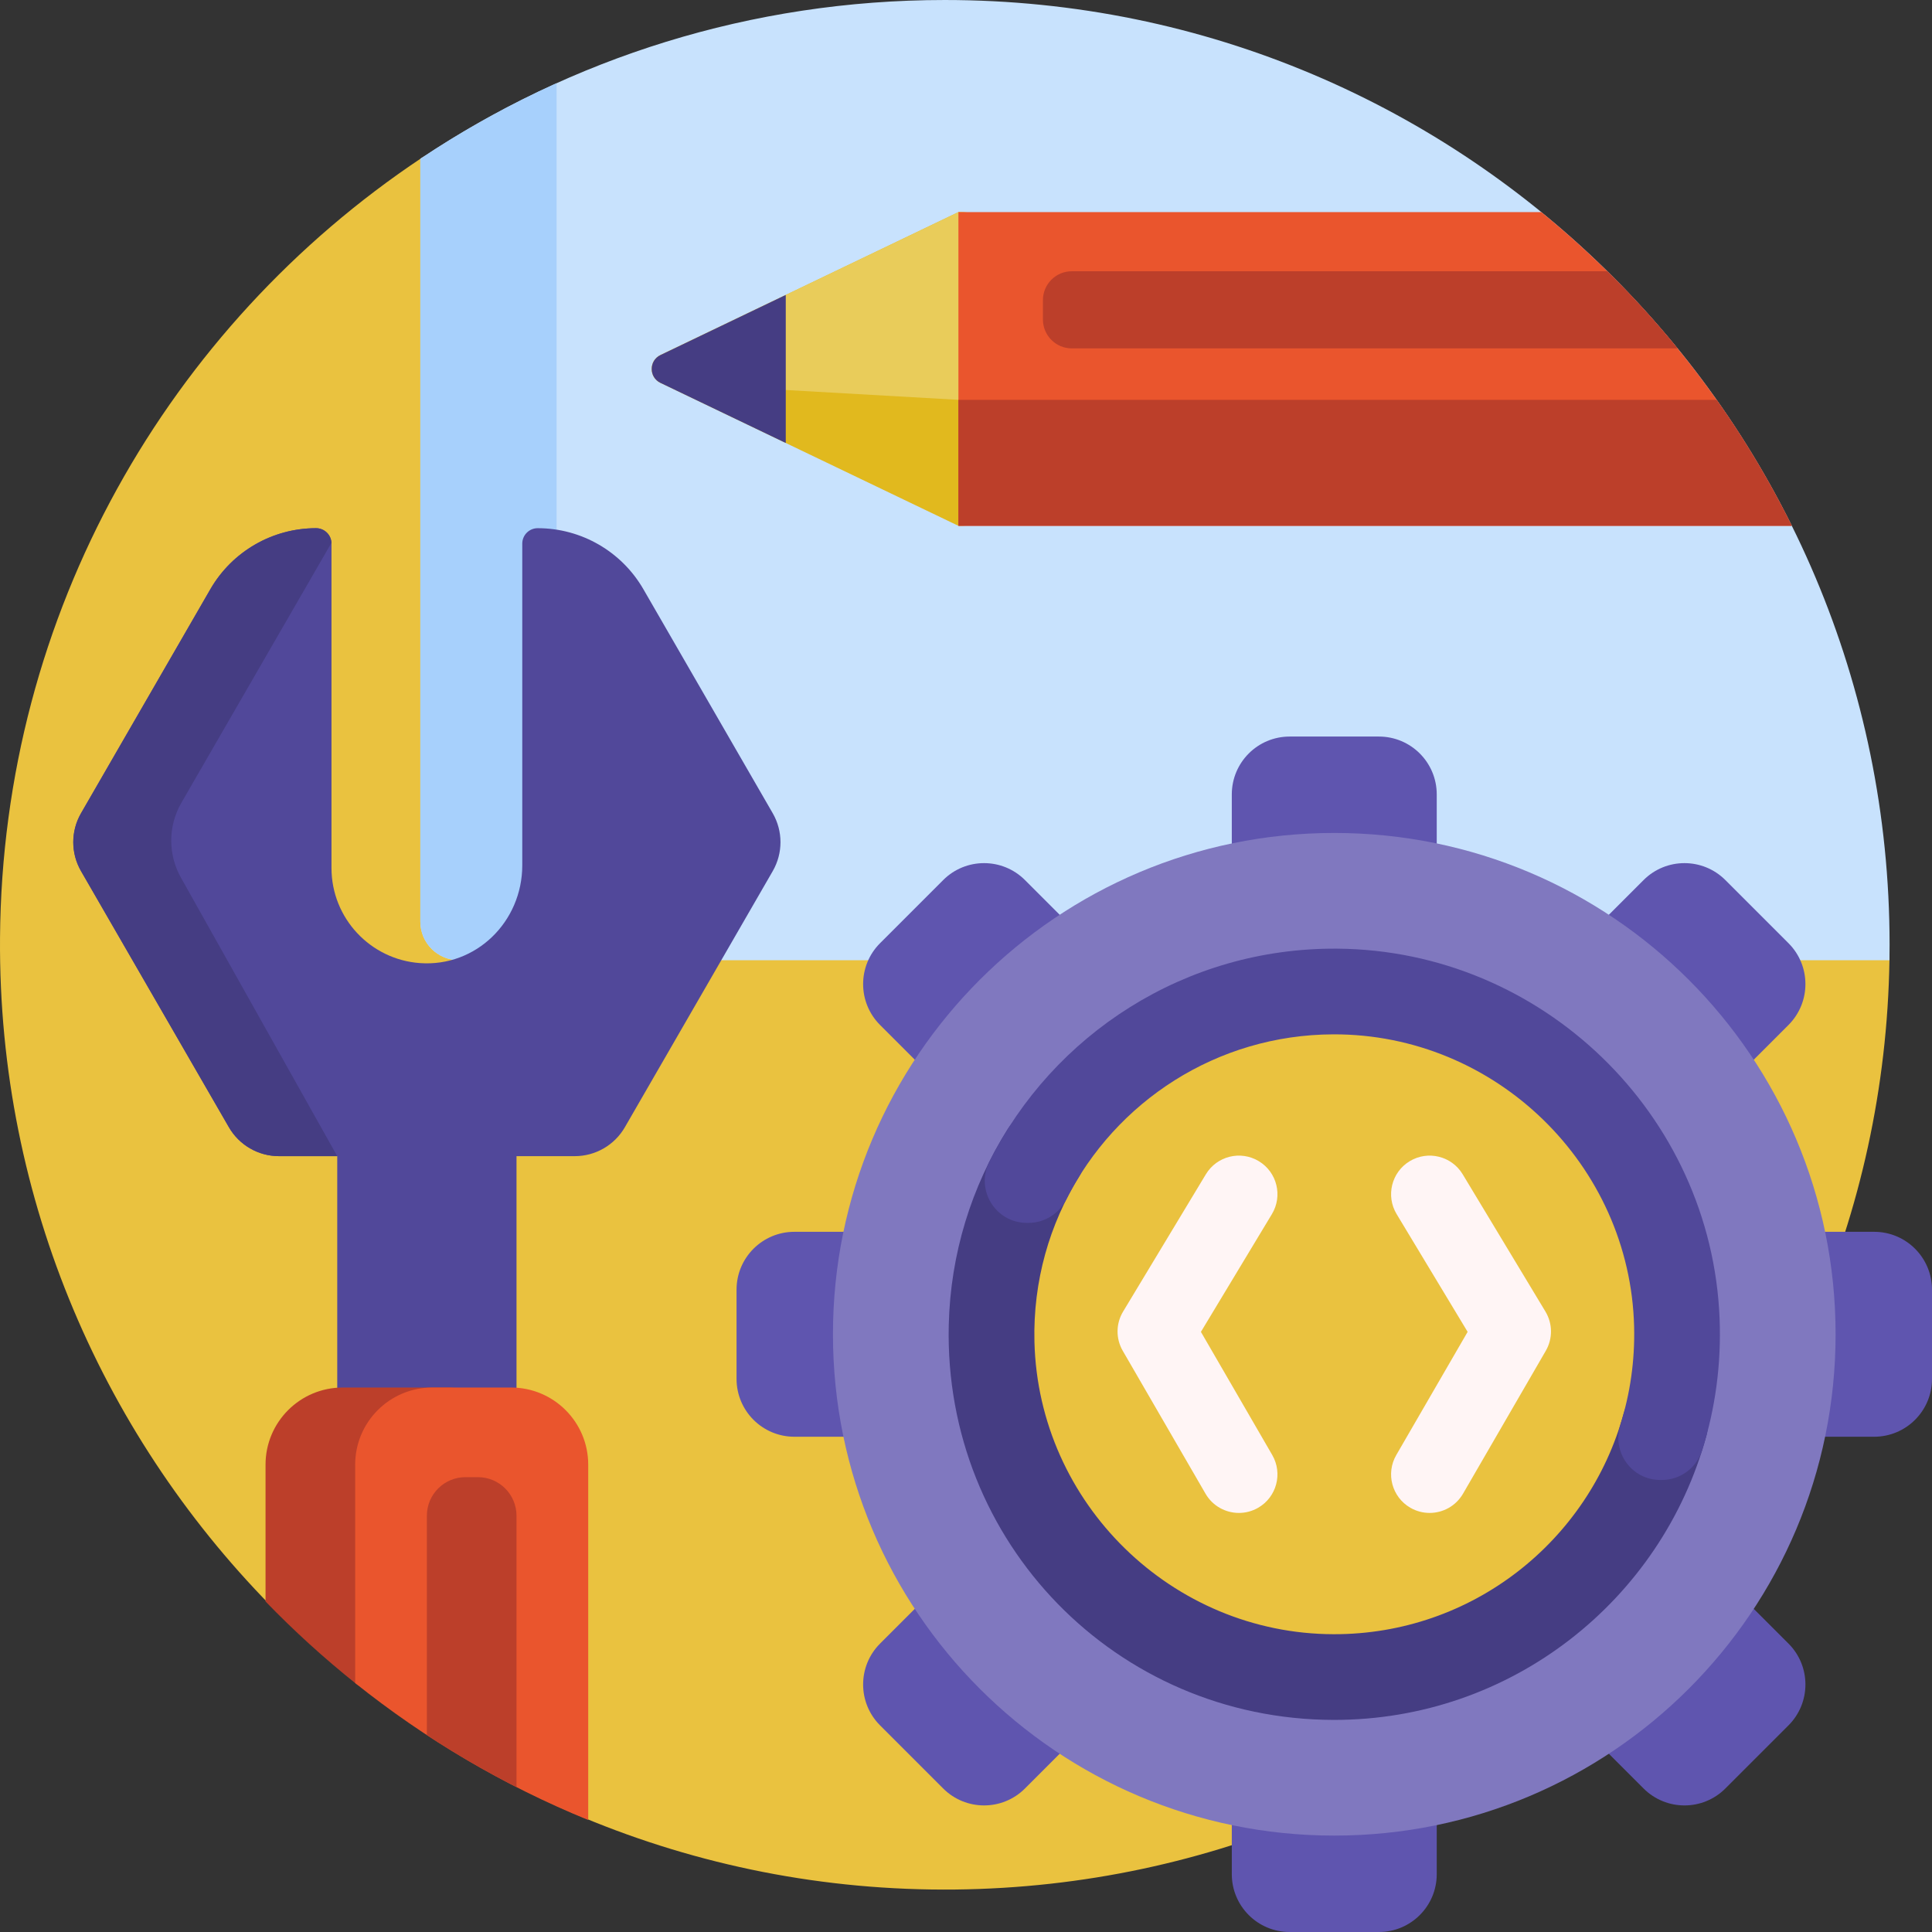 <svg id="Capa_1" enable-background="new 0 0 501 501" height="512" viewBox="0 0 501 501" width="512" xmlns="http://www.w3.org/2000/svg"><rect x="0" y="0" width="501" height="501" fill="#333333" stroke="none"/><g><path d="m476.863 235.697c7.296 0 13.204 5.966 13.106 13.261 0 .015 0 .029-.001.042-2.122 132.552-109.51 239.528-242.223 240.985-136.728 1.501-248.707-110.024-247.739-246.757.598-84.379 43.851-158.619 109.269-202.23 5.566-3.711 13.028.297 13.028 6.986v177.712c0 5.523 4.477 10 10 10h344.56z" fill="#eac23f"/><path d="m490 245c0 1.336-.011 2.669-.032 4h-370.968c-5.523 0-10-4.477-10-10v-197.817c38.908-26.014 85.683-41.183 136-41.183 135.31 0 245 109.69 245 245z" fill="#c8e2fd"/><path d="m155.768 249h-36.768c-5.523 0-10-4.477-10-10v-197.817c11.164-7.464 22.976-14.035 35.333-19.612v215.994c0 6.315 5.12 11.435 11.435 11.435z" fill="#a7d0fc"/><path d="m271.78 78.246v34.866c0 12.837-10.407 23.244-23.244 23.244l-77.265-37.07c-3.027-1.452-3.027-5.762 0-7.215l77.265-37.07c12.837.001 23.244 10.407 23.244 23.245z" fill="#e1b91e"/><path d="m271.78 78.246-23.244 25.435-77.265-4.395c-3.027-1.452-3.027-5.762 0-7.215l77.265-37.07c12.837.001 23.244 10.407 23.244 23.245z" fill="#e9cc5a"/><path d="m248.535 55.001h151.156c27.058 22.056 49.315 49.777 64.963 81.354h-216.119z" fill="#ea552d"/><path d="m270.446 82.844v-5.005c0-4.142 3.358-7.5 7.5-7.5h138.863c6.431 6.326 12.514 13.005 18.218 20.005h-157.081c-4.142 0-7.5-3.358-7.5-7.5zm174.713 20.837h-196.624v32.675h216.119c-5.662-11.425-12.188-22.345-19.495-32.675z" fill="#bc3f2a"/><path d="m171.27 92.071 32.492-15.589v38.392l-32.492-15.588c-3.027-1.452-3.027-5.762 0-7.215z" fill="#453d83"/><path d="m200.385 225.889-38.349 66.422c-2.68 4.641-7.631 7.5-12.99 7.5h-15.106v89.189c0 11.046-8.954 20-20 20h-6.487c-11.046 0-20-8.954-20-20v-89.189h-15.104c-5.359 0-10.311-2.859-12.99-7.5l-38.349-66.422c-2.68-4.641-2.68-10.359 0-15l33.543-58.098c5.653-9.791 16.1-15.823 27.407-15.823 2.209 0 4 1.791 4 4v84.105c0 13.044 10.096 23.73 22.899 24.67 14.593 1.072 26.576-10.732 26.576-25.365v-83.411c0-2.209 1.791-4 4-4 11.306 0 21.754 6.032 27.407 15.823l33.543 58.098c2.679 4.642 2.679 10.36 0 15.001z" fill="#51489a"/><path d="m87.454 299.811h-15.105c-5.359 0-10.311-2.859-12.99-7.5l-38.349-66.422c-2.68-4.641-2.68-10.359 0-15l33.543-58.098c5.653-9.791 16.1-15.823 27.407-15.823 2.141 0 3.89 1.683 3.995 3.798l-38.922 67.415c-3.502 6.066-3.502 13.54 0 19.606z" fill="#453d83"/><path d="m92.332 436.629c-8.278-6.604-16.12-13.733-23.473-21.337v-35.481c0-11.046 8.954-20 20-20h30.013c-11.046 0-20 8.954-20 20v53.697c0 3.376-3.901 5.227-6.54 3.121z" fill="#bc3f2a"/><path d="m152.535 379.811v92.14c-21.907-8.935-42.23-20.949-60.432-35.505v-56.635c0-11.046 8.954-20 20-20h20.432c11.046 0 20 8.954 20 20z" fill="#ea552d"/><path d="m133.94 393.054v70.386c-8.012-4.082-15.77-8.591-23.243-13.499v-56.888c0-5.523 4.477-10 10-10h3.243c5.523.001 10 4.478 10 10.001z" fill="#bc3f2a"/><path d="m372.571 206v37.667c0 8.284-6.716 15-15 15h-23.143c-8.284 0-15-6.716-15-15v-37.667c0-8.284 6.716-15 15-15h23.143c8.285 0 15 6.716 15 15zm-15 225.333h-23.143c-8.284 0-15 6.716-15 15v39.667c0 8.284 6.716 15 15 15h23.143c8.284 0 15-6.716 15-15v-39.667c0-8.284-6.715-15-15-15zm-96.372-73.762v-23.143c0-8.284-6.716-15-15-15h-40.199c-8.284 0-15 6.716-15 15v23.143c0 8.284 6.716 15 15 15h40.199c8.284 0 15-6.715 15-15zm224.801-38.143h-40.533c-8.284 0-15 6.716-15 15v23.143c0 8.284 6.716 15 15 15h40.533c8.284 0 15-6.716 15-15v-23.143c0-8.284-6.716-15-15-15zm-230.062-25.912c5.858 5.858 15.355 5.858 21.213 0l16.365-16.365c5.858-5.858 5.858-15.355 0-21.213l-27.722-27.722c-5.858-5.858-15.355-5.858-21.213 0l-16.364 16.365c-5.858 5.858-5.858 15.355 0 21.213zm181.402 106.246c-5.858-5.858-15.355-5.858-21.213 0l-16.364 16.365c-5.858 5.858-5.858 15.355 0 21.213l26.444 26.444c5.858 5.858 15.355 5.858 21.213 0l16.365-16.364c5.858-5.858 5.858-15.355 0-21.213zm-159.522-1.944c-5.858-5.858-15.355-5.858-21.213 0l-28.388 28.388c-5.858 5.858-5.858 15.355 0 21.213l16.364 16.364c5.858 5.858 15.355 5.858 21.213 0l28.388-28.388c5.858-5.858 5.858-15.355 0-21.213zm135.698-102.969c5.858 5.858 15.355 5.858 21.213 0l29.055-29.055c5.858-5.858 5.858-15.355 0-21.213l-16.365-16.365c-5.858-5.858-15.355-5.858-21.213 0l-29.055 29.055c-5.858 5.858-5.858 15.355 0 21.213z" fill="#5f55af"/><path d="m346 216c-71.797 0-130 58.203-130 130s58.203 130 130 130 130-58.203 130-130-58.203-130-130-130zm0 217.333c-48.233 0-87.333-39.1-87.333-87.333s39.1-87.333 87.333-87.333 87.333 39.1 87.333 87.333-39.1 87.333-87.333 87.333z" fill="#8078bf"/><path d="m431.756 358.333c7.35 0 12.653 7.002 10.715 14.092-11.604 42.463-50.495 73.659-96.658 73.575-56.345-.103-101.084-46.017-99.786-102.347.429-18.624 5.95-35.989 15.224-50.758 4.95-7.883 16.758-6.319 19.639 2.533.028.086.056.172.084.257 1.022 3.112.668 6.506-1.063 9.288-7.73 12.426-12.054 27.193-11.664 42.993 1.033 41.889 35.686 75.725 77.588 75.812 35.904.075 66.156-24.179 75.192-57.199 1.327-4.854 5.696-8.246 10.729-8.246z" fill="#453d83"/><path d="m266.728 317.111h-.455c-8.133 0-13.379-8.568-9.736-15.839 16.526-32.99 50.762-55.57 90.242-55.269 53.088.404 97.048 42.898 99.142 95.947.471 11.919-1.146 23.398-4.514 34.101-1.441 4.578-5.638 7.727-10.437 7.727h-.434c-7.431 0-12.593-7.239-10.355-14.325 2.524-7.992 3.793-16.541 3.574-25.417-1.036-42.033-35.969-75.951-78.014-75.813-30.249.099-56.431 17.465-69.206 42.758-1.883 3.724-5.635 6.13-9.807 6.13z" fill="#51489a"/><path d="m400.761 340.11-21.463-35.6c-2.852-4.731-8.999-6.253-13.728-3.401s-6.252 8.998-3.401 13.727l18.412 30.539-18.501 31.939c-2.768 4.779-1.138 10.897 3.641 13.666 1.578.914 3.302 1.349 5.003 1.348 3.451 0 6.809-1.788 8.663-4.989l21.463-37.054c1.827-3.154 1.793-7.053-.089-10.175zm-89.343 5.265 18.412-30.539c2.851-4.729 1.328-10.875-3.401-13.727-4.73-2.853-10.876-1.329-13.728 3.401l-21.463 35.6c-1.882 3.122-1.916 7.021-.089 10.175l21.463 37.054c1.854 3.201 5.212 4.99 8.663 4.989 1.7 0 3.425-.435 5.003-1.348 4.778-2.769 6.408-8.887 3.641-13.666z" fill="#fff5f5"/></g></svg>